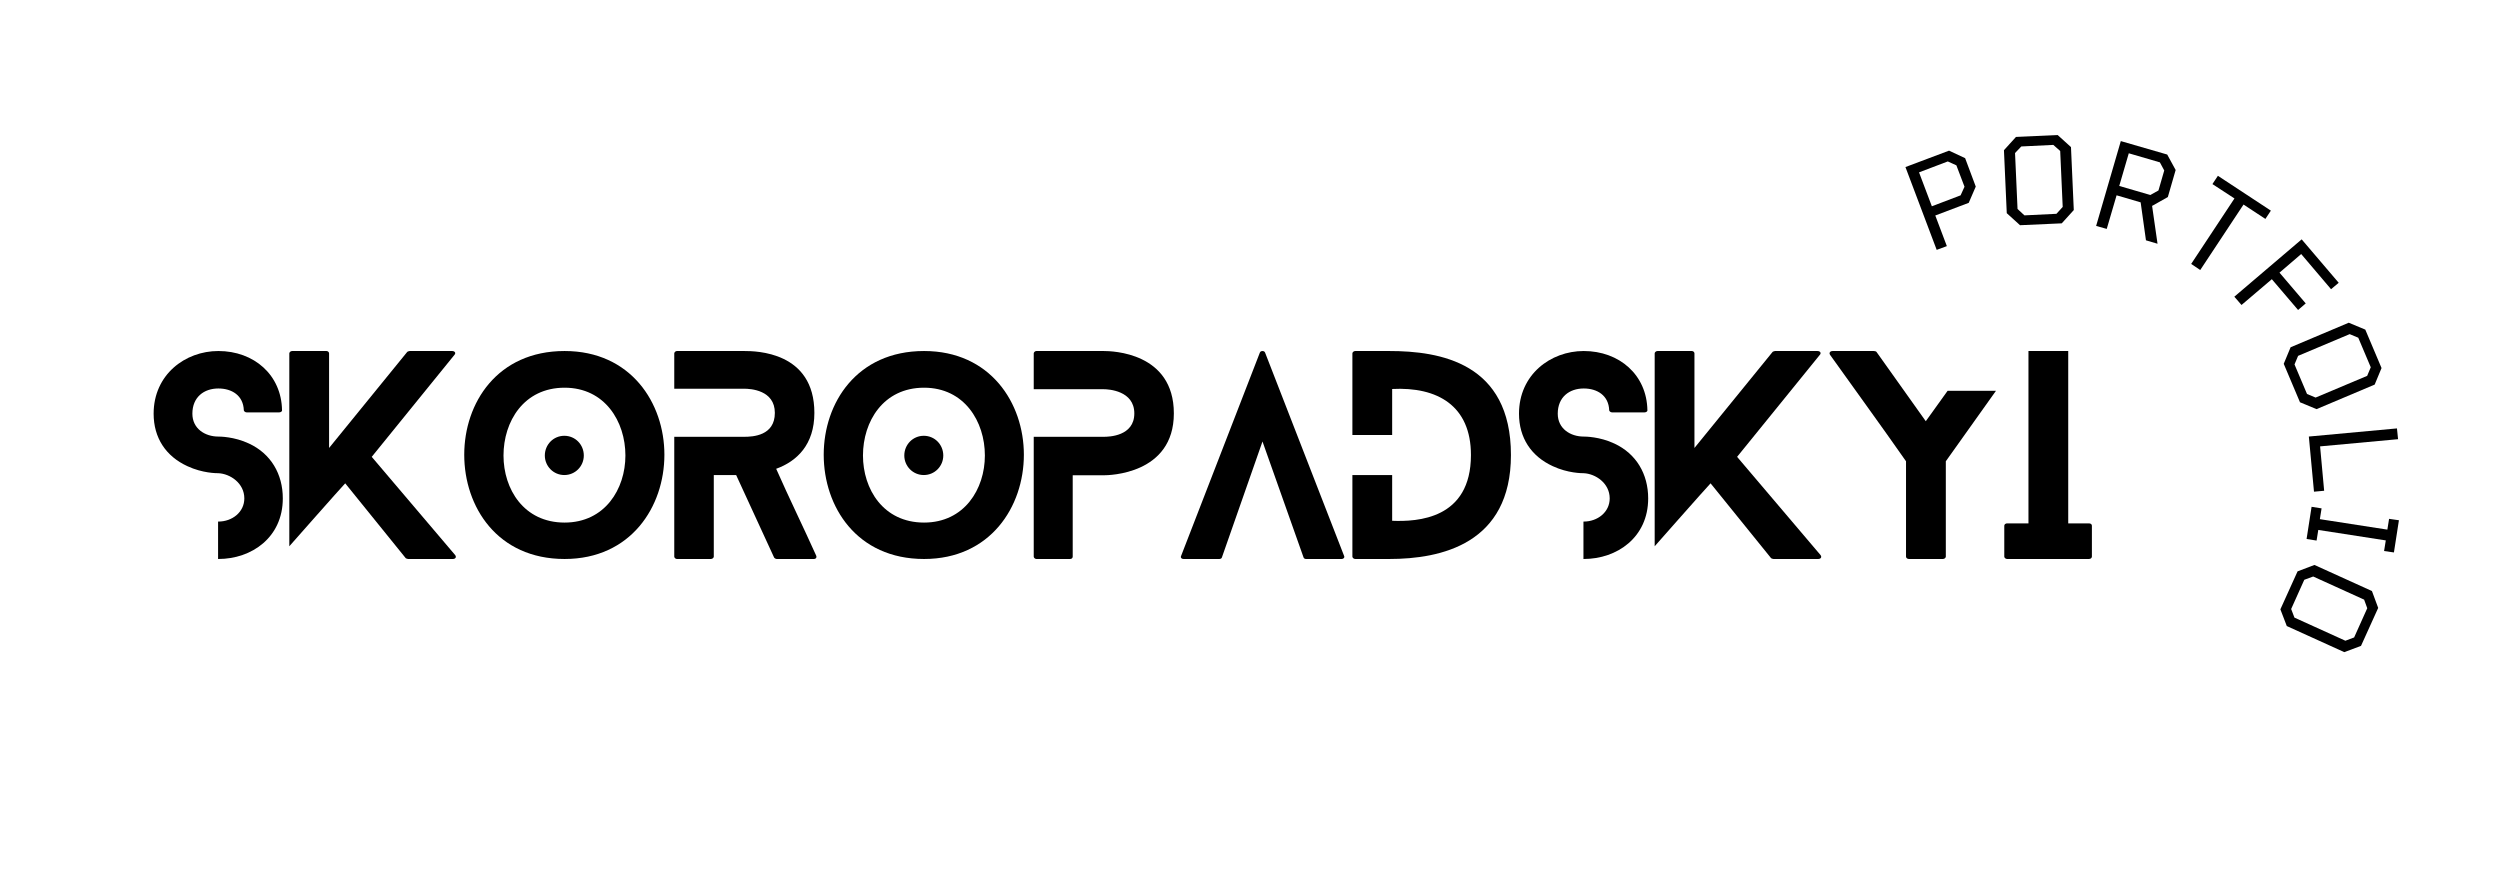 <svg xmlns="http://www.w3.org/2000/svg" xmlns:xlink="http://www.w3.org/1999/xlink" width="200" zoomAndPan="magnify" viewBox="75 180 250 10" height="70" preserveAspectRatio="xMidYMid meet" version="1.0"><defs><g/></defs><g fill="#000000" fill-opacity="1"><g transform="translate(90.363, 197.149)"><g><path d="M 9.539 -11.543 C 8.059 -12.242 6.602 -12.242 6.473 -12.242 C 5.148 -12.242 3.875 -13.023 3.875 -14.531 C 3.875 -16.195 5.043 -17.051 6.473 -17.051 C 7.824 -17.051 8.969 -16.352 9.02 -14.867 C 9.02 -14.793 9.148 -14.66 9.305 -14.66 L 12.555 -14.66 C 12.738 -14.66 12.867 -14.793 12.84 -14.867 C 12.789 -18.406 10.035 -20.797 6.473 -20.797 C 3.145 -20.797 0 -18.43 0 -14.531 C 0 -12.113 1.223 -10.27 3.379 -9.281 C 4.887 -8.578 6.289 -8.578 6.473 -8.578 C 7.641 -8.527 9.07 -7.59 9.07 -6.059 C 9.07 -4.68 7.852 -3.742 6.473 -3.742 C 6.473 -3.742 6.473 -3.742 6.445 -3.742 L 6.445 0 C 6.473 0 6.473 0 6.473 0 C 9.801 0 12.918 -2.156 12.918 -6.059 C 12.918 -8.5 11.723 -10.527 9.539 -11.543 Z M 9.539 -11.543 "/></g></g></g><g fill="#000000" fill-opacity="1"><g transform="translate(103.931, 197.149)"><g><path d="M 16.586 -0.391 L 8.242 -10.215 L 16.508 -20.406 C 16.688 -20.59 16.559 -20.797 16.273 -20.797 L 12.035 -20.797 C 11.984 -20.797 11.828 -20.742 11.801 -20.719 L 3.977 -11.102 L 3.977 -20.562 C 3.977 -20.668 3.875 -20.797 3.719 -20.797 L 0.285 -20.797 C 0.129 -20.797 0 -20.668 0 -20.562 L 0 -1.273 C 0 -1.273 5.07 -7.02 5.59 -7.566 L 11.645 -0.078 C 11.672 -0.051 11.828 0 11.879 0 L 16.352 0 C 16.609 0 16.742 -0.184 16.586 -0.391 Z M 16.586 -0.391 "/></g></g></g><g fill="#000000" fill-opacity="1"><g transform="translate(121.424, 197.149)"><g><path d="M 11.957 -10.348 C 11.957 -11.438 11.102 -12.32 10.008 -12.32 C 8.918 -12.32 8.059 -11.438 8.059 -10.348 C 8.059 -9.281 8.918 -8.395 10.008 -8.395 C 11.102 -8.395 11.957 -9.281 11.957 -10.348 Z M 20.016 -10.426 C 20.016 -15.598 16.664 -20.797 10.035 -20.797 C 3.301 -20.797 0 -15.598 0 -10.426 C 0 -5.227 3.301 0 10.035 0 C 16.664 0 20.016 -5.227 20.016 -10.426 Z M 16.117 -10.348 C 16.117 -6.992 14.062 -3.641 10.035 -3.641 C 5.953 -3.641 3.926 -6.992 3.926 -10.348 C 3.926 -13.75 5.953 -17.129 10.035 -17.129 C 14.062 -17.129 16.117 -13.75 16.117 -10.348 Z M 16.117 -10.348 "/></g></g></g><g fill="#000000" fill-opacity="1"><g transform="translate(142.426, 197.149)"><g><path d="M 14.191 -0.34 C 12.895 -3.223 11.488 -6.082 10.191 -9.02 C 12.27 -9.773 14.012 -11.438 14.012 -14.609 C 14.012 -20.742 8.164 -20.797 6.992 -20.797 L 0.262 -20.797 C 0.129 -20.797 0 -20.668 0 -20.562 L 0 -17.027 L 6.992 -17.027 C 7.617 -17.027 10.059 -16.898 10.059 -14.609 C 10.059 -12.32 7.852 -12.219 6.992 -12.219 L 0 -12.219 L 0 -0.234 C 0 -0.129 0.129 0 0.262 0 L 3.664 0 C 3.82 0 3.953 -0.129 3.953 -0.234 L 3.953 -8.395 L 6.188 -8.395 L 9.98 -0.156 C 10.008 -0.078 10.164 0 10.242 0 L 13.961 0 C 14.168 0 14.27 -0.156 14.191 -0.34 Z M 14.191 -0.34 "/></g></g></g><g fill="#000000" fill-opacity="1"><g transform="translate(157.371, 197.149)"><g><path d="M 11.957 -10.348 C 11.957 -11.438 11.102 -12.32 10.008 -12.32 C 8.918 -12.32 8.059 -11.438 8.059 -10.348 C 8.059 -9.281 8.918 -8.395 10.008 -8.395 C 11.102 -8.395 11.957 -9.281 11.957 -10.348 Z M 20.016 -10.426 C 20.016 -15.598 16.664 -20.797 10.035 -20.797 C 3.301 -20.797 0 -15.598 0 -10.426 C 0 -5.227 3.301 0 10.035 0 C 16.664 0 20.016 -5.227 20.016 -10.426 Z M 16.117 -10.348 C 16.117 -6.992 14.062 -3.641 10.035 -3.641 C 5.953 -3.641 3.926 -6.992 3.926 -10.348 C 3.926 -13.75 5.953 -17.129 10.035 -17.129 C 14.062 -17.129 16.117 -13.75 16.117 -10.348 Z M 16.117 -10.348 "/></g></g></g><g fill="#000000" fill-opacity="1"><g transform="translate(178.373, 197.149)"><g><path d="M 6.992 -20.797 L 0.262 -20.797 C 0.129 -20.797 0 -20.668 0 -20.562 L 0 -16.977 L 6.992 -16.977 C 7.461 -16.977 10.059 -16.844 10.059 -14.559 C 10.059 -12.27 7.512 -12.219 6.992 -12.219 L 0 -12.219 L 0 -0.234 C 0 -0.129 0.129 0 0.262 0 L 3.641 0 C 3.82 0 3.898 -0.129 3.898 -0.234 L 3.898 -8.371 L 6.992 -8.371 C 7.488 -8.371 14.012 -8.449 14.012 -14.559 C 14.012 -20.668 7.824 -20.797 6.992 -20.797 Z M 6.992 -20.797 "/></g></g></g><g fill="#000000" fill-opacity="1"><g transform="translate(193.085, 197.149)"><g><path d="M 16.324 -0.312 L 8.422 -20.641 C 8.344 -20.848 7.98 -20.848 7.902 -20.641 L 0.027 -0.312 C -0.051 -0.156 0.051 0 0.285 0 L 3.848 0 C 3.953 0 4.082 -0.051 4.105 -0.156 L 8.164 -11.75 L 12.27 -0.156 C 12.297 -0.051 12.426 0 12.504 0 L 16.09 0 C 16.273 0 16.402 -0.156 16.324 -0.312 Z M 16.324 -0.312 "/></g></g></g><g fill="#000000" fill-opacity="1"><g transform="translate(210.239, 197.149)"><g><path d="M 3.691 -20.797 L 0.285 -20.797 C 0.129 -20.797 0 -20.668 0 -20.562 L 0 -12.398 L 3.977 -12.398 L 3.977 -17 C 8.5 -17.234 11.855 -15.336 11.855 -10.398 C 11.855 -3.977 6.5 -3.719 3.977 -3.82 L 3.977 -8.395 L 0 -8.395 L 0 -0.234 C 0 -0.129 0.129 0 0.285 0 L 3.691 0 C 8.863 0 15.855 -1.508 15.855 -10.398 C 15.855 -19.625 8.762 -20.797 3.691 -20.797 Z M 3.691 -20.797 "/></g></g></g><g fill="#000000" fill-opacity="1"><g transform="translate(226.9, 197.149)"><g><path d="M 9.539 -11.543 C 8.059 -12.242 6.602 -12.242 6.473 -12.242 C 5.148 -12.242 3.875 -13.023 3.875 -14.531 C 3.875 -16.195 5.043 -17.051 6.473 -17.051 C 7.824 -17.051 8.969 -16.352 9.02 -14.867 C 9.02 -14.793 9.148 -14.66 9.305 -14.66 L 12.555 -14.66 C 12.738 -14.66 12.867 -14.793 12.84 -14.867 C 12.789 -18.406 10.035 -20.797 6.473 -20.797 C 3.145 -20.797 0 -18.43 0 -14.531 C 0 -12.113 1.223 -10.27 3.379 -9.281 C 4.887 -8.578 6.289 -8.578 6.473 -8.578 C 7.641 -8.527 9.07 -7.59 9.07 -6.059 C 9.07 -4.68 7.852 -3.742 6.473 -3.742 C 6.473 -3.742 6.473 -3.742 6.445 -3.742 L 6.445 0 C 6.473 0 6.473 0 6.473 0 C 9.801 0 12.918 -2.156 12.918 -6.059 C 12.918 -8.5 11.723 -10.527 9.539 -11.543 Z M 9.539 -11.543 "/></g></g></g><g fill="#000000" fill-opacity="1"><g transform="translate(240.468, 197.149)"><g><path d="M 16.586 -0.391 L 8.242 -10.215 L 16.508 -20.406 C 16.688 -20.59 16.559 -20.797 16.273 -20.797 L 12.035 -20.797 C 11.984 -20.797 11.828 -20.742 11.801 -20.719 L 3.977 -11.102 L 3.977 -20.562 C 3.977 -20.668 3.875 -20.797 3.719 -20.797 L 0.285 -20.797 C 0.129 -20.797 0 -20.668 0 -20.562 L 0 -1.273 C 0 -1.273 5.07 -7.02 5.59 -7.566 L 11.645 -0.078 C 11.672 -0.051 11.828 0 11.879 0 L 16.352 0 C 16.609 0 16.742 -0.184 16.586 -0.391 Z M 16.586 -0.391 "/></g></g></g><g fill="#000000" fill-opacity="1"><g transform="translate(257.961, 197.149)"><g><path d="M 11.801 -16.82 L 9.617 -13.777 L 4.68 -20.719 C 4.629 -20.77 4.496 -20.797 4.418 -20.797 L 0.312 -20.797 C 0.027 -20.797 -0.078 -20.59 0.051 -20.406 C 2.574 -16.871 5.148 -13.336 7.641 -9.773 L 7.641 -0.234 C 7.641 -0.129 7.746 0 7.93 0 L 11.332 0 C 11.488 0 11.621 -0.129 11.621 -0.234 L 11.621 -9.773 L 16.637 -16.82 Z M 11.801 -16.82 "/></g></g></g><g fill="#000000" fill-opacity="1"><g transform="translate(275.428, 197.149)"><g><path d="M 8.473 -3.562 L 6.395 -3.562 L 6.395 -20.797 L 2.418 -20.797 L 2.418 -3.562 L 0.285 -3.562 C 0.129 -3.562 0 -3.457 0 -3.328 L 0 -0.234 C 0 -0.129 0.129 0 0.285 0 L 8.473 0 C 8.656 0 8.762 -0.129 8.762 -0.234 L 8.762 -3.328 C 8.762 -3.457 8.656 -3.562 8.473 -3.562 Z M 8.473 -3.562 "/></g></g></g><g fill="#000000" fill-opacity="1"><g transform="translate(267.685, 166.612)"><g><path d="M 0.984 -0.375 L -2.141 -8.656 L 2.219 -10.297 L 3.828 -9.547 L 4.891 -6.703 L 4.188 -5.078 L 0.844 -3.812 L 2 -0.75 Z M 0.5 -4.734 L 3.375 -5.828 L 3.766 -6.688 L 2.953 -8.828 L 2.094 -9.219 L -0.781 -8.125 Z M 0.5 -4.734 "/></g></g></g><g fill="#000000" fill-opacity="1"><g transform="translate(274.926, 163.865)"><g><path d="M 2.078 -0.094 L 0.75 -1.297 L 0.469 -7.594 L 1.672 -8.922 L 5.844 -9.109 L 7.172 -7.906 L 7.453 -1.609 L 6.25 -0.281 Z M 2.516 -1.078 L 5.719 -1.234 L 6.344 -1.922 L 6.094 -7.516 L 5.406 -8.125 L 2.203 -7.969 L 1.578 -7.312 L 1.828 -1.719 Z M 2.516 -1.078 "/></g></g></g><g fill="#000000" fill-opacity="1"><g transform="translate(283.612, 163.547)"><g><path d="M 1 0.297 L 3.469 -8.188 L 8.109 -6.844 L 8.953 -5.297 L 8.172 -2.594 L 6.625 -1.719 L 6.594 -1.734 L 7.141 2.078 L 5.984 1.734 L 5.453 -2.062 L 3.047 -2.766 L 2.062 0.594 Z M 3.312 -3.703 L 6.422 -2.797 L 7.234 -3.25 L 7.812 -5.25 L 7.375 -6.062 L 4.266 -6.969 Z M 3.312 -3.703 "/></g></g></g><g fill="#000000" fill-opacity="1"><g transform="translate(291.79, 166.111)"><g><path d="M 2.328 1.531 L 6.656 -5.016 L 4.453 -6.453 L 5 -7.281 L 10.297 -3.797 L 9.75 -2.969 L 7.562 -4.406 L 3.234 2.141 Z M 2.328 1.531 "/></g></g></g><g fill="#000000" fill-opacity="1"><g transform="translate(297.761, 170.123)"><g><path d="M 0.672 0.797 L 7.406 -4.938 L 11.109 -0.594 L 10.344 0.047 L 7.359 -3.469 L 5.188 -1.609 L 7.812 1.469 L 7.047 2.125 L 4.422 -0.953 L 1.391 1.625 Z M 0.672 0.797 "/></g></g></g><g fill="#000000" fill-opacity="1"><g transform="translate(302.576, 175.71)"><g><path d="M 0.797 1.922 L 1.484 0.266 L 7.297 -2.188 L 8.953 -1.5 L 10.578 2.344 L 9.891 4 L 4.078 6.453 L 2.422 5.766 Z M 1.875 1.984 L 3.125 4.938 L 3.984 5.297 L 9.141 3.125 L 9.5 2.266 L 8.25 -0.688 L 7.391 -1.047 L 2.234 1.125 Z M 1.875 1.984 "/></g></g></g><g fill="#000000" fill-opacity="1"><g transform="translate(305.79, 183.857)"><g><path d="M 0.094 1.047 L 8.906 0.234 L 9.016 1.312 L 1.219 2.031 L 1.625 6.469 L 0.609 6.562 Z M 0.094 1.047 "/></g></g></g><g fill="#000000" fill-opacity="1"><g transform="translate(306.267, 191.197)"><g><path d="M -0.109 0.734 L 0.891 0.891 L 0.719 1.969 L 7.469 3.016 L 7.641 1.938 L 8.625 2.078 L 8.125 5.297 L 7.141 5.156 L 7.312 4.094 L 0.562 3.047 L 0.391 4.109 L -0.609 3.953 Z M -0.109 0.734 "/></g></g></g><g fill="#000000" fill-opacity="1"><g transform="translate(305.616, 196.495)"><g><path d="M -0.859 1.891 L 0.828 1.25 L 6.578 3.859 L 7.203 5.547 L 5.484 9.344 L 3.812 9.969 L -1.938 7.359 L -2.578 5.688 Z M -0.188 2.734 L -1.5 5.656 L -1.172 6.516 L 3.922 8.828 L 4.797 8.5 L 6.109 5.578 L 5.797 4.719 L 0.703 2.406 Z M -0.188 2.734 "/></g></g></g></svg>
